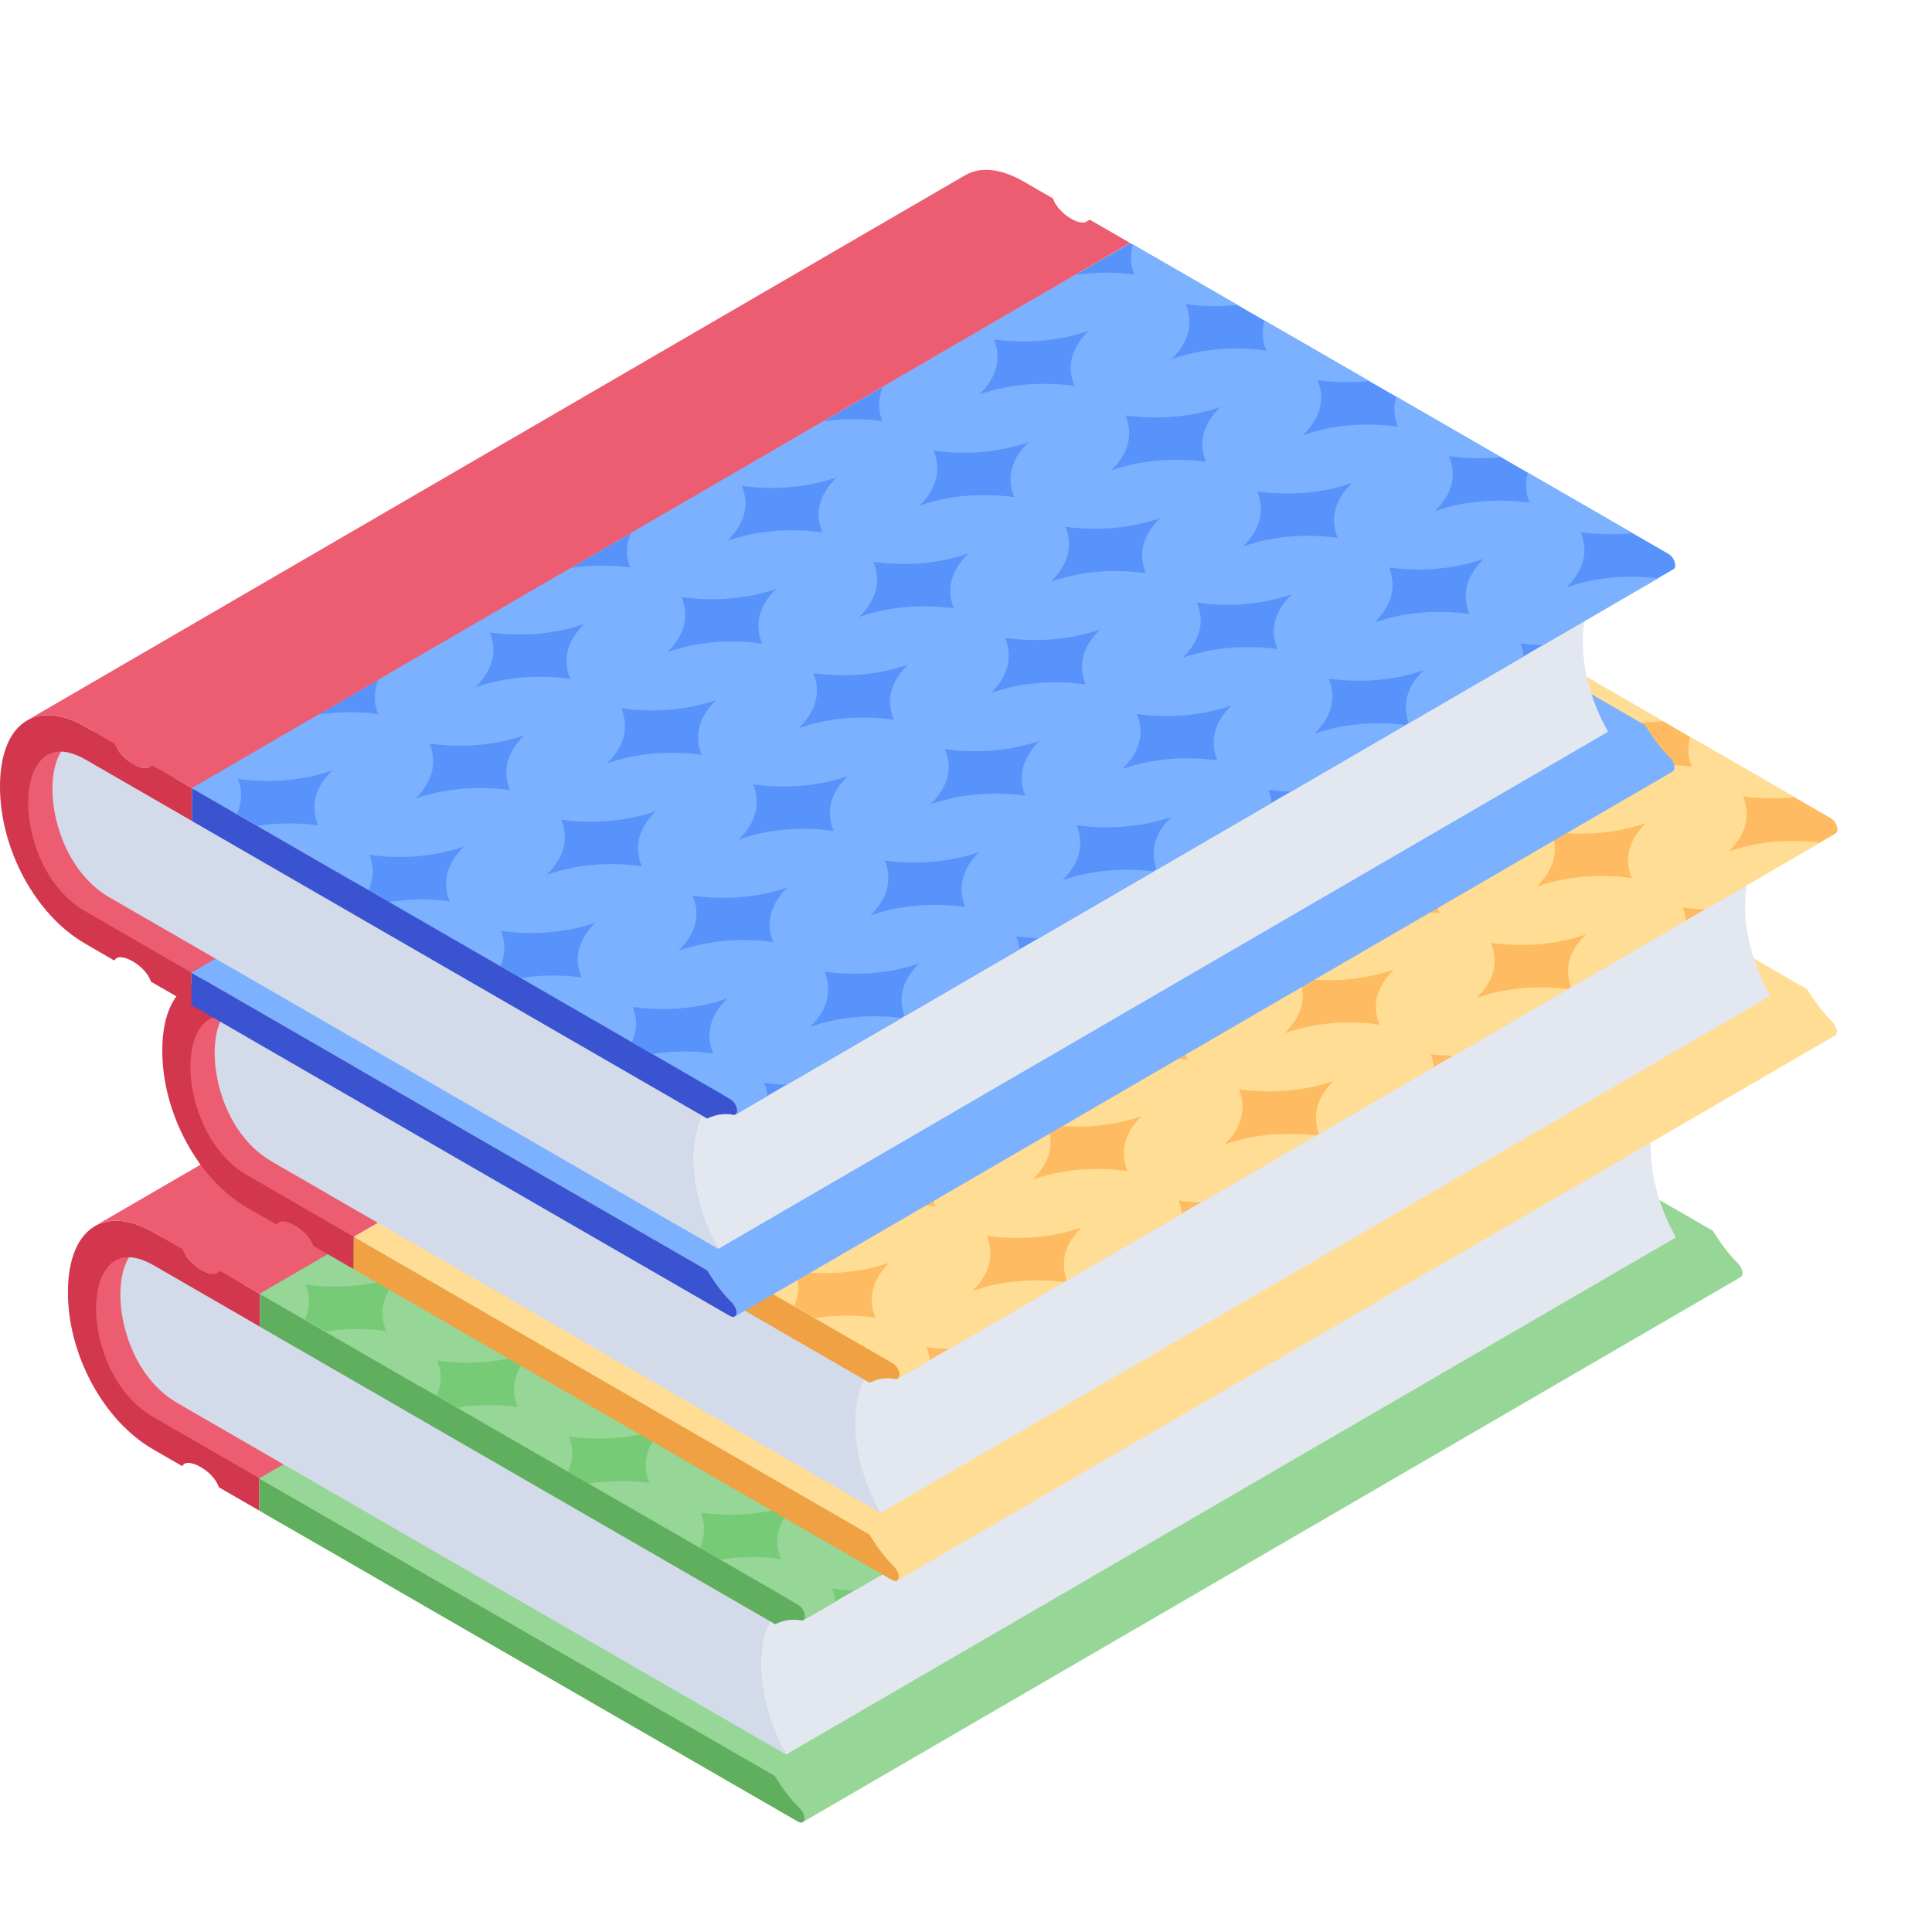 <svg width="20" height="20" viewBox="0 0 20 20" fill="none" xmlns="http://www.w3.org/2000/svg">
<g clip-path="url(#clip0)">
<g clip-path="url(#clip1)">
<path d="M1.591 13.099L11.303 7.455L17.607 11.095L7.895 16.738L1.591 13.099Z" fill="#E3E7F0"/>
<path d="M2.685 15.305L3.151 15.104L2.322 12.711L1.052 12.902L0.892 13.59C0.892 13.59 0.705 14.837 2.685 15.305Z" fill="#ED5D71"/>
<path d="M17.99 13.077C17.906 12.994 17.825 12.89 17.744 12.76L17.733 12.742L12.395 9.66L2.684 15.304L8.021 18.386L8.032 18.404C8.114 18.534 8.194 18.638 8.278 18.721C8.306 18.748 8.326 18.791 8.326 18.821C8.326 18.843 8.319 18.857 8.308 18.864L18.02 13.22C18.031 13.213 18.038 13.199 18.038 13.177C18.038 13.147 18.018 13.104 17.99 13.077Z" fill="#96D696"/>
<path d="M8.146 16.594C7.979 16.693 7.879 16.911 7.878 17.227C7.878 17.542 7.975 17.873 8.14 18.164L2.935 15.159L1.836 14.524C1.607 14.392 1.448 14.172 1.354 13.937C1.28 13.754 1.245 13.563 1.246 13.397C1.247 13.019 1.433 12.719 1.842 12.955L8.146 16.594Z" fill="#D3DBEA"/>
<path d="M2.69 13.394L2.689 13.733L1.59 13.098C1.182 12.863 0.996 13.163 0.995 13.541C0.994 13.707 1.029 13.898 1.103 14.081C1.198 14.316 1.357 14.536 1.586 14.668L2.685 15.303L2.684 15.638L2.267 15.397L2.254 15.369C2.232 15.316 2.169 15.239 2.076 15.186C1.984 15.133 1.92 15.135 1.898 15.163L1.886 15.177L1.584 15.003C1.071 14.707 0.701 14.021 0.703 13.373C0.705 12.721 1.078 12.463 1.59 12.758L1.892 12.933L1.904 12.961C1.926 13.014 1.99 13.09 2.082 13.144C2.174 13.197 2.238 13.194 2.261 13.167L2.273 13.153L2.69 13.394Z" fill="#D3374E"/>
<path d="M8.022 18.385L8.033 18.403C8.115 18.533 8.195 18.637 8.28 18.72C8.308 18.747 8.328 18.79 8.328 18.82C8.328 18.865 8.298 18.88 8.258 18.856L3.832 16.301L3.414 16.059L3.033 15.84L2.731 15.666L2.684 15.638L2.685 15.305L7.89 18.308L8.022 18.385Z" fill="#5FAF5F"/>
<path d="M8.145 16.593L17.356 11.24C17.189 11.338 17.089 11.557 17.088 11.873C17.088 12.187 17.185 12.519 17.35 12.809L8.139 18.162C7.974 17.872 7.877 17.54 7.878 17.225C7.879 16.91 7.978 16.691 8.145 16.593Z" fill="#E3E7F0"/>
<path d="M18.045 11.088C18.045 11.106 18.039 11.121 18.027 11.127L8.316 16.772C8.325 16.763 8.334 16.751 8.334 16.732C8.334 16.687 8.304 16.635 8.264 16.61L2.689 13.392L12.403 7.75L17.975 10.969C18.015 10.99 18.045 11.042 18.045 11.088Z" fill="#77CB77"/>
<path d="M8.265 16.613C8.304 16.635 8.334 16.689 8.334 16.734C8.334 16.764 8.313 16.785 8.282 16.773C8.198 16.759 8.117 16.771 8.036 16.809L8.025 16.814L2.69 13.734L2.691 13.395L8.265 16.613Z" fill="#5FAF5F"/>
<path d="M12.402 7.749L11.984 7.508L11.939 7.535C11.906 7.543 11.86 7.537 11.793 7.499C11.701 7.446 11.638 7.37 11.615 7.316L11.603 7.288L11.302 7.114C11.06 6.974 10.849 6.958 10.694 7.048L0.982 12.692C1.137 12.602 1.348 12.618 1.59 12.758L1.892 12.932L1.904 12.96C1.926 13.013 1.989 13.09 2.081 13.143C2.161 13.189 2.219 13.193 2.248 13.176L2.281 13.157L2.69 13.393L12.402 7.749Z" fill="#ED5D71"/>
<path d="M17.866 11.222L16.676 11.914C16.6 11.911 16.522 11.906 16.443 11.895C16.462 11.941 16.471 11.986 16.477 12.03L15.286 12.722C15.213 12.522 15.273 12.331 15.442 12.173C15.157 12.273 14.815 12.309 14.458 12.261C14.542 12.467 14.481 12.665 14.309 12.831C14.583 12.732 14.912 12.697 15.257 12.739L14.067 13.43C13.99 13.428 13.913 13.423 13.834 13.412C13.853 13.457 13.862 13.502 13.867 13.547L12.677 14.239C12.604 14.039 12.663 13.848 12.83 13.691C12.547 13.789 12.206 13.825 11.848 13.777C11.933 13.984 11.871 14.182 11.7 14.348C11.973 14.249 12.303 14.213 12.648 14.255L11.458 14.947C11.381 14.944 11.303 14.939 11.224 14.928C11.243 14.974 11.252 15.019 11.257 15.064L10.067 15.756C9.994 15.556 10.054 15.364 10.22 15.207C9.938 15.306 9.596 15.342 9.239 15.294C9.323 15.5 9.262 15.698 9.09 15.864C9.364 15.765 9.694 15.73 10.039 15.772L8.849 16.464C8.772 16.461 8.694 16.456 8.614 16.445C8.634 16.491 8.643 16.536 8.648 16.581L8.318 16.772C8.327 16.763 8.336 16.751 8.336 16.733C8.336 16.687 8.306 16.635 8.266 16.611L7.458 16.144C7.655 16.115 7.866 16.109 8.086 16.14C7.999 15.931 8.063 15.735 8.232 15.571C7.95 15.669 7.611 15.707 7.253 15.659C7.305 15.785 7.295 15.907 7.245 16.021L6.096 15.357C6.293 15.328 6.503 15.323 6.722 15.352C6.638 15.145 6.699 14.947 6.871 14.785C6.588 14.883 6.247 14.919 5.889 14.871C5.941 14.998 5.932 15.12 5.883 15.235L4.733 14.57C4.929 14.541 5.139 14.535 5.358 14.565C5.273 14.358 5.338 14.161 5.506 13.998C5.224 14.096 4.885 14.134 4.525 14.084C4.579 14.211 4.57 14.333 4.52 14.447L3.369 13.783C3.566 13.754 3.776 13.748 3.997 13.779C3.909 13.57 3.974 13.374 4.142 13.21C3.86 13.308 3.521 13.346 3.164 13.298C3.216 13.424 3.206 13.546 3.156 13.66L2.692 13.392L4.004 12.63C4.197 12.602 4.404 12.597 4.618 12.626C4.567 12.502 4.576 12.383 4.623 12.271L6.615 11.113C6.809 11.086 7.014 11.08 7.228 11.109C7.177 10.986 7.185 10.867 7.232 10.755L9.227 9.596C9.42 9.569 9.624 9.564 9.837 9.593C9.787 9.47 9.795 9.351 9.841 9.24L11.839 8.08C12.031 8.053 12.235 8.048 12.447 8.076C12.403 7.969 12.401 7.864 12.432 7.766L13.516 8.392C13.344 8.409 13.164 8.408 12.978 8.383C13.063 8.59 13.001 8.788 12.83 8.953C13.112 8.852 13.454 8.816 13.811 8.864C13.767 8.757 13.764 8.652 13.794 8.553L14.878 9.179C14.707 9.197 14.527 9.196 14.342 9.171C14.427 9.377 14.363 9.574 14.191 9.739C14.476 9.639 14.815 9.601 15.175 9.651C15.13 9.543 15.127 9.439 15.157 9.34L16.241 9.966C16.07 9.984 15.89 9.982 15.703 9.956C15.791 10.165 15.727 10.361 15.555 10.527C15.84 10.427 16.179 10.389 16.536 10.437C16.492 10.33 16.49 10.226 16.52 10.128L17.603 10.753C17.432 10.77 17.252 10.769 17.067 10.744C17.152 10.951 17.091 11.149 16.919 11.314C17.192 11.216 17.521 11.181 17.866 11.222ZM12.206 10.104C12.491 10.005 12.829 9.967 13.187 10.015C13.102 9.808 13.167 9.612 13.338 9.446C13.053 9.546 12.714 9.584 12.354 9.534C12.441 9.743 12.377 9.939 12.206 10.104ZM10.841 9.317C11.126 9.217 11.465 9.179 11.826 9.229C11.738 9.021 11.803 8.824 11.974 8.659C11.689 8.759 11.35 8.796 10.993 8.748C11.077 8.955 11.013 9.152 10.841 9.317ZM10.22 10.47C10.502 10.368 10.844 10.332 11.201 10.38C11.117 10.174 11.178 9.975 11.353 9.812C11.068 9.912 10.726 9.948 10.369 9.9C10.453 10.106 10.392 10.305 10.22 10.47ZM9.596 11.621C9.881 11.521 10.22 11.483 10.577 11.531C10.493 11.325 10.557 11.128 10.729 10.963C10.444 11.063 10.105 11.101 9.744 11.051C9.832 11.259 9.768 11.456 9.596 11.621ZM8.232 10.834C8.517 10.734 8.856 10.696 9.216 10.746C9.129 10.537 9.193 10.341 9.365 10.175C9.079 10.275 8.741 10.313 8.383 10.265C8.468 10.472 8.403 10.668 8.232 10.834ZM7.61 11.986C7.893 11.885 8.234 11.849 8.592 11.897C8.507 11.69 8.569 11.492 8.74 11.33C8.458 11.428 8.116 11.464 7.759 11.416C7.843 11.623 7.782 11.821 7.61 11.986ZM6.131 12.847C5.849 12.945 5.507 12.981 5.149 12.933C5.234 13.14 5.173 13.338 5.001 13.503C5.283 13.402 5.625 13.365 5.982 13.413C5.898 13.207 5.959 13.008 6.131 12.847ZM6.606 12.262C6.519 12.054 6.583 11.857 6.752 11.693C6.47 11.792 6.131 11.829 5.774 11.781C5.858 11.988 5.794 12.185 5.622 12.35C5.907 12.25 6.246 12.212 6.606 12.262ZM7.492 13.632C7.21 13.73 6.871 13.768 6.513 13.72C6.598 13.927 6.534 14.123 6.362 14.289C6.647 14.189 6.986 14.151 7.346 14.201C7.259 13.992 7.323 13.796 7.492 13.632ZM7.968 13.048C7.883 12.841 7.947 12.645 8.116 12.481C7.834 12.579 7.495 12.617 7.135 12.567C7.222 12.776 7.158 12.972 6.986 13.138C7.271 13.038 7.61 13 7.968 13.048ZM8.856 14.42C8.574 14.518 8.235 14.556 7.875 14.506C7.962 14.715 7.898 14.911 7.726 15.076C8.011 14.976 8.35 14.939 8.707 14.987C8.623 14.78 8.687 14.584 8.856 14.42ZM9.48 13.269C9.198 13.367 8.856 13.403 8.499 13.355C8.583 13.562 8.522 13.76 8.35 13.925C8.632 13.823 8.974 13.787 9.332 13.836C9.247 13.629 9.308 13.431 9.48 13.269ZM9.956 12.684C9.868 12.476 9.933 12.28 10.101 12.116C9.819 12.214 9.48 12.252 9.123 12.204C9.208 12.411 9.143 12.607 8.972 12.773C9.257 12.672 9.596 12.635 9.956 12.684ZM10.841 14.054C10.559 14.153 10.22 14.191 9.863 14.142C9.947 14.349 9.883 14.546 9.711 14.711C9.997 14.611 10.335 14.573 10.696 14.623C10.608 14.415 10.673 14.218 10.841 14.054ZM11.466 12.903C11.183 13.002 10.845 13.04 10.484 12.989C10.572 13.198 10.507 13.395 10.336 13.56C10.621 13.46 10.96 13.422 11.317 13.47C11.232 13.264 11.297 13.067 11.466 12.903ZM12.093 11.75C11.808 11.85 11.466 11.886 11.108 11.838C11.193 12.045 11.132 12.243 10.96 12.409C11.242 12.307 11.584 12.271 11.941 12.319C11.857 12.112 11.918 11.914 12.093 11.75ZM12.566 11.168C12.478 10.959 12.542 10.763 12.714 10.597C12.429 10.697 12.09 10.735 11.733 10.687C11.817 10.894 11.753 11.09 11.581 11.256C11.866 11.156 12.205 11.118 12.566 11.168ZM13.454 12.536C13.169 12.636 12.83 12.674 12.473 12.626C12.557 12.832 12.493 13.029 12.321 13.195C12.606 13.095 12.945 13.056 13.305 13.107C13.218 12.898 13.282 12.702 13.454 12.536ZM14.078 11.385C13.793 11.485 13.454 11.523 13.094 11.473C13.181 11.682 13.117 11.878 12.945 12.043C13.23 11.944 13.569 11.906 13.927 11.954C13.842 11.747 13.906 11.551 14.078 11.385ZM14.703 10.234C14.417 10.334 14.075 10.37 13.718 10.322C13.803 10.528 13.741 10.727 13.57 10.892C13.852 10.79 14.194 10.754 14.551 10.803C14.466 10.596 14.528 10.398 14.703 10.234ZM16.064 11.02C15.778 11.12 15.44 11.158 15.082 11.109C15.167 11.316 15.102 11.512 14.931 11.678C15.216 11.578 15.555 11.54 15.915 11.59C15.828 11.382 15.892 11.185 16.064 11.02Z" fill="#96D696"/>
<path d="M2.568 10.599L12.28 4.955L18.584 8.595L8.872 14.239L2.568 10.599Z" fill="#E3E7F0"/>
<path d="M3.661 12.805L4.128 12.604L3.299 10.211L2.028 10.402L1.869 11.09C1.869 11.09 1.682 12.337 3.661 12.805Z" fill="#ED5D71"/>
<path d="M18.967 10.577C18.882 10.494 18.802 10.39 18.72 10.26L18.709 10.242L13.372 7.16L3.66 12.804L8.998 15.886L9.009 15.903C9.09 16.034 9.171 16.138 9.255 16.221C9.283 16.248 9.303 16.291 9.303 16.321C9.303 16.343 9.296 16.357 9.284 16.364L18.996 10.72C19.008 10.713 19.015 10.699 19.015 10.677C19.015 10.647 18.994 10.604 18.967 10.577Z" fill="#FFDD94"/>
<path d="M9.123 14.094C8.956 14.193 8.856 14.411 8.855 14.727C8.854 15.042 8.952 15.373 9.117 15.664L3.912 12.659L2.813 12.024C2.584 11.892 2.425 11.672 2.33 11.437C2.257 11.254 2.222 11.063 2.222 10.897C2.223 10.519 2.409 10.219 2.819 10.455L9.123 14.094Z" fill="#D3DBEA"/>
<path d="M3.667 10.894L3.666 11.233L2.567 10.598C2.159 10.363 1.972 10.663 1.971 11.041C1.971 11.207 2.006 11.398 2.08 11.581C2.175 11.816 2.333 12.036 2.563 12.168L3.662 12.803L3.661 13.138L3.243 12.897L3.231 12.869C3.209 12.816 3.145 12.739 3.053 12.686C2.96 12.633 2.897 12.635 2.874 12.663L2.862 12.677L2.56 12.503C2.048 12.207 1.678 11.521 1.68 10.873C1.681 10.221 2.054 9.963 2.567 10.258L2.868 10.433L2.881 10.461C2.903 10.514 2.966 10.59 3.058 10.644C3.151 10.697 3.215 10.694 3.237 10.667L3.249 10.653L3.667 10.894Z" fill="#D3374E"/>
<path d="M8.999 15.885L9.01 15.903C9.091 16.033 9.172 16.137 9.256 16.22C9.284 16.247 9.304 16.29 9.304 16.32C9.304 16.365 9.275 16.38 9.234 16.356L4.808 13.801L4.39 13.559L4.01 13.34L3.708 13.166L3.661 13.138L3.662 12.805L8.866 15.808L8.999 15.885Z" fill="#EFA143"/>
<path d="M9.122 14.093L18.332 8.74C18.166 8.839 18.066 9.057 18.065 9.372C18.064 9.687 18.162 10.019 18.327 10.309L9.116 15.662C8.951 15.371 8.853 15.04 8.854 14.725C8.855 14.409 8.955 14.191 9.122 14.093Z" fill="#E3E7F0"/>
<path d="M19.021 8.588C19.021 8.606 19.015 8.621 19.003 8.627L9.293 14.272C9.302 14.263 9.311 14.251 9.311 14.232C9.311 14.187 9.28 14.135 9.241 14.11L3.666 10.892L13.38 5.25L18.951 8.469C18.991 8.49 19.021 8.542 19.021 8.588Z" fill="#FEBB61"/>
<path d="M9.241 14.113C9.28 14.135 9.311 14.188 9.311 14.234C9.31 14.264 9.289 14.285 9.258 14.273C9.174 14.259 9.094 14.271 9.013 14.309L9.002 14.314L3.666 11.234L3.667 10.895L9.241 14.113Z" fill="#EFA143"/>
<path d="M13.378 5.249L12.961 5.008L12.915 5.035C12.883 5.043 12.836 5.037 12.77 4.999C12.678 4.946 12.614 4.87 12.592 4.816L12.58 4.788L12.278 4.614C12.036 4.474 11.826 4.458 11.67 4.548L1.959 10.192C2.114 10.102 2.325 10.118 2.566 10.258L2.868 10.432L2.88 10.46C2.902 10.513 2.966 10.59 3.058 10.643C3.137 10.689 3.195 10.693 3.225 10.676L3.258 10.657L3.667 10.893L13.378 5.249Z" fill="#ED5D71"/>
<path d="M18.843 8.722L17.653 9.414C17.576 9.411 17.499 9.406 17.42 9.395C17.439 9.441 17.448 9.486 17.453 9.53L16.263 10.222C16.19 10.022 16.25 9.831 16.419 9.673C16.134 9.773 15.792 9.809 15.434 9.761C15.519 9.967 15.458 10.165 15.286 10.331C15.559 10.232 15.889 10.197 16.234 10.239L15.044 10.93C14.967 10.928 14.889 10.923 14.81 10.912C14.829 10.957 14.838 11.002 14.844 11.047L13.653 11.739C13.58 11.539 13.64 11.348 13.806 11.191C13.524 11.289 13.182 11.325 12.825 11.277C12.909 11.484 12.848 11.682 12.676 11.848C12.95 11.749 13.28 11.713 13.625 11.755L12.435 12.447C12.358 12.444 12.28 12.439 12.201 12.428C12.22 12.474 12.229 12.519 12.234 12.564L11.044 13.256C10.97 13.056 11.03 12.864 11.197 12.707C10.914 12.806 10.573 12.842 10.215 12.794C10.3 13 10.238 13.198 10.067 13.364C10.34 13.265 10.67 13.23 11.016 13.272L9.826 13.964C9.749 13.961 9.671 13.956 9.591 13.945C9.61 13.991 9.619 14.036 9.624 14.081L9.295 14.272C9.304 14.263 9.313 14.251 9.313 14.233C9.313 14.187 9.283 14.135 9.243 14.111L8.435 13.644C8.632 13.615 8.842 13.609 9.063 13.64C8.975 13.431 9.04 13.235 9.208 13.071C8.926 13.169 8.587 13.207 8.23 13.159C8.282 13.285 8.272 13.407 8.222 13.521L7.072 12.857C7.269 12.828 7.48 12.823 7.699 12.852C7.614 12.645 7.675 12.447 7.847 12.285C7.565 12.383 7.223 12.419 6.866 12.371C6.917 12.498 6.909 12.62 6.859 12.735L5.709 12.07C5.906 12.041 6.116 12.035 6.334 12.065C6.25 11.858 6.314 11.661 6.483 11.498C6.201 11.596 5.862 11.634 5.502 11.584C5.555 11.711 5.546 11.833 5.496 11.947L4.345 11.283C4.542 11.254 4.753 11.248 4.973 11.279C4.886 11.07 4.95 10.874 5.119 10.71C4.837 10.808 4.498 10.846 4.141 10.798C4.192 10.924 4.183 11.046 4.132 11.16L3.668 10.892L4.98 10.13C5.174 10.102 5.38 10.097 5.595 10.126C5.544 10.002 5.552 9.882 5.599 9.771L7.592 8.613C7.785 8.586 7.99 8.58 8.204 8.609C8.154 8.486 8.162 8.367 8.208 8.255L10.204 7.096C10.396 7.069 10.601 7.064 10.814 7.093C10.764 6.97 10.771 6.851 10.818 6.74L12.815 5.58C13.007 5.553 13.211 5.548 13.424 5.576C13.38 5.469 13.377 5.364 13.408 5.266L14.492 5.892C14.321 5.909 14.14 5.908 13.955 5.883C14.039 6.09 13.978 6.288 13.806 6.453C14.088 6.352 14.43 6.316 14.788 6.364C14.744 6.257 14.741 6.152 14.771 6.053L15.854 6.679C15.684 6.697 15.504 6.696 15.319 6.671C15.403 6.877 15.339 7.074 15.168 7.239C15.453 7.139 15.791 7.101 16.152 7.151C16.106 7.043 16.103 6.939 16.133 6.84L17.217 7.466C17.047 7.484 16.866 7.482 16.68 7.456C16.767 7.665 16.703 7.861 16.532 8.027C16.817 7.927 17.155 7.889 17.513 7.937C17.469 7.83 17.467 7.726 17.497 7.628L18.58 8.253C18.409 8.27 18.229 8.269 18.044 8.244C18.128 8.451 18.067 8.649 17.896 8.814C18.169 8.716 18.498 8.681 18.843 8.722ZM13.182 7.604C13.467 7.505 13.806 7.467 14.163 7.515C14.079 7.308 14.143 7.112 14.315 6.946C14.03 7.046 13.691 7.084 13.331 7.034C13.418 7.243 13.354 7.439 13.182 7.604ZM11.818 6.817C12.103 6.717 12.442 6.679 12.802 6.729C12.715 6.52 12.779 6.324 12.951 6.159C12.666 6.259 12.327 6.296 11.969 6.248C12.054 6.455 11.99 6.652 11.818 6.817ZM11.197 7.97C11.479 7.868 11.821 7.832 12.178 7.88C12.094 7.674 12.155 7.475 12.33 7.312C12.044 7.412 11.703 7.448 11.345 7.4C11.43 7.606 11.368 7.804 11.197 7.97ZM10.572 9.121C10.857 9.021 11.196 8.983 11.554 9.032C11.469 8.825 11.534 8.628 11.705 8.463C11.42 8.563 11.081 8.601 10.721 8.551C10.808 8.759 10.744 8.956 10.572 9.121ZM9.208 8.334C9.493 8.234 9.832 8.196 10.193 8.246C10.105 8.037 10.169 7.841 10.341 7.675C10.056 7.775 9.717 7.813 9.36 7.765C9.444 7.972 9.38 8.168 9.208 8.334ZM8.587 9.486C8.869 9.385 9.211 9.349 9.568 9.397C9.484 9.19 9.545 8.992 9.717 8.83C9.435 8.928 9.093 8.964 8.736 8.916C8.82 9.123 8.759 9.321 8.587 9.486ZM7.107 10.347C6.825 10.445 6.483 10.481 6.126 10.433C6.21 10.64 6.149 10.838 5.977 11.003C6.26 10.902 6.601 10.865 6.959 10.913C6.874 10.707 6.936 10.508 7.107 10.347ZM7.583 9.762C7.496 9.554 7.56 9.357 7.729 9.193C7.446 9.292 7.107 9.33 6.75 9.281C6.835 9.488 6.77 9.685 6.599 9.85C6.884 9.75 7.223 9.712 7.583 9.762ZM8.468 11.132C8.186 11.23 7.847 11.268 7.49 11.22C7.574 11.427 7.51 11.623 7.338 11.789C7.624 11.689 7.963 11.651 8.323 11.701C8.235 11.492 8.3 11.296 8.468 11.132ZM8.944 10.548C8.86 10.341 8.924 10.145 9.093 9.981C8.811 10.079 8.472 10.117 8.111 10.067C8.199 10.276 8.134 10.472 7.963 10.638C8.248 10.538 8.587 10.5 8.944 10.548ZM9.832 11.92C9.55 12.018 9.211 12.056 8.851 12.006C8.939 12.215 8.874 12.411 8.703 12.576C8.988 12.476 9.327 12.439 9.684 12.487C9.599 12.28 9.664 12.084 9.832 11.92ZM10.457 10.769C10.175 10.867 9.833 10.903 9.475 10.855C9.56 11.062 9.499 11.26 9.327 11.425C9.609 11.323 9.951 11.287 10.308 11.336C10.224 11.129 10.285 10.931 10.457 10.769ZM10.932 10.184C10.845 9.976 10.909 9.78 11.078 9.616C10.796 9.714 10.457 9.752 10.1 9.704C10.184 9.911 10.12 10.107 9.948 10.273C10.233 10.172 10.572 10.135 10.932 10.184ZM11.818 11.554C11.536 11.653 11.197 11.691 10.839 11.642C10.924 11.849 10.86 12.046 10.688 12.211C10.973 12.111 11.312 12.073 11.672 12.123C11.585 11.915 11.649 11.718 11.818 11.554ZM12.442 10.403C12.16 10.502 11.821 10.54 11.461 10.489C11.548 10.698 11.484 10.895 11.312 11.06C11.597 10.96 11.936 10.922 12.294 10.97C12.209 10.764 12.273 10.567 12.442 10.403ZM13.069 9.25C12.784 9.35 12.442 9.386 12.085 9.338C12.169 9.545 12.108 9.743 11.936 9.909C12.219 9.807 12.56 9.771 12.918 9.819C12.833 9.612 12.895 9.414 13.069 9.25ZM13.542 8.668C13.455 8.459 13.519 8.263 13.691 8.097C13.405 8.197 13.067 8.235 12.709 8.187C12.794 8.394 12.729 8.59 12.558 8.756C12.843 8.656 13.182 8.618 13.542 8.668ZM14.431 10.036C14.145 10.136 13.806 10.174 13.449 10.126C13.534 10.332 13.469 10.529 13.298 10.695C13.583 10.595 13.922 10.556 14.282 10.607C14.194 10.398 14.259 10.202 14.431 10.036ZM15.055 8.885C14.77 8.985 14.431 9.023 14.07 8.973C14.158 9.182 14.094 9.378 13.922 9.543C14.207 9.443 14.546 9.406 14.903 9.454C14.819 9.247 14.883 9.051 15.055 8.885ZM15.679 7.734C15.394 7.834 15.052 7.87 14.695 7.822C14.779 8.028 14.718 8.227 14.546 8.392C14.828 8.29 15.17 8.254 15.527 8.303C15.443 8.096 15.504 7.898 15.679 7.734ZM17.04 8.52C16.755 8.62 16.416 8.657 16.059 8.609C16.143 8.816 16.079 9.012 15.907 9.178C16.192 9.078 16.531 9.04 16.892 9.09C16.804 8.882 16.868 8.685 17.04 8.52Z" fill="#FFDD94"/>
<path d="M0.888 7.865L10.6 2.221L16.904 5.86L7.192 11.504L0.888 7.865Z" fill="#E3E7F0"/>
<path d="M1.982 10.071L2.448 9.87L1.619 7.477L0.349 7.668L0.189 8.355C0.189 8.355 0.002 9.603 1.982 10.071Z" fill="#ED5D71"/>
<path d="M17.287 7.843C17.203 7.76 17.122 7.656 17.041 7.525L17.03 7.507L11.692 4.426L1.981 10.07L7.318 13.151L7.329 13.169C7.41 13.3 7.491 13.404 7.575 13.487C7.603 13.514 7.623 13.556 7.623 13.587C7.623 13.608 7.616 13.623 7.605 13.63L17.317 7.986C17.328 7.979 17.335 7.964 17.335 7.943C17.335 7.913 17.315 7.87 17.287 7.843Z" fill="#7BB1FF"/>
<path d="M7.443 11.36C7.276 11.458 7.176 11.677 7.175 11.992C7.174 12.307 7.272 12.639 7.437 12.929L2.232 9.924L1.133 9.29C0.904 9.157 0.745 8.937 0.651 8.703C0.577 8.52 0.542 8.328 0.543 8.163C0.544 7.785 0.73 7.484 1.139 7.721L7.443 11.36Z" fill="#D3DBEA"/>
<path d="M1.987 8.159L1.986 8.498L0.887 7.864C0.479 7.628 0.293 7.929 0.292 8.307C0.291 8.472 0.326 8.664 0.4 8.847C0.495 9.082 0.654 9.302 0.883 9.434L1.982 10.068L1.981 10.404L1.563 10.162L1.551 10.134C1.529 10.081 1.466 10.005 1.373 9.951C1.281 9.898 1.217 9.901 1.195 9.929L1.182 9.943L0.881 9.768C0.368 9.473 -0.002 8.787 -9.2268e-05 8.138C0.002 7.487 0.375 7.228 0.887 7.524L1.189 7.698L1.201 7.726C1.223 7.78 1.287 7.856 1.379 7.909C1.471 7.963 1.535 7.96 1.558 7.932L1.57 7.918L1.987 8.159Z" fill="#D3374E"/>
<path d="M7.319 13.15L7.33 13.168C7.412 13.299 7.492 13.403 7.577 13.486C7.604 13.513 7.625 13.556 7.625 13.586C7.624 13.63 7.595 13.645 7.555 13.622L3.129 11.067L2.71 10.825L2.33 10.605L2.028 10.431L1.981 10.404L1.982 10.07L7.187 13.074L7.319 13.15Z" fill="#3A53D0"/>
<path d="M7.442 11.359L16.653 6.006C16.486 6.104 16.386 6.322 16.385 6.638C16.384 6.953 16.482 7.284 16.647 7.575L7.436 12.928C7.271 12.637 7.174 12.306 7.175 11.991C7.176 11.675 7.275 11.457 7.442 11.359Z" fill="#E3E7F0"/>
<path d="M17.342 5.853C17.342 5.871 17.336 5.887 17.323 5.893L7.613 11.537C7.622 11.528 7.631 11.516 7.631 11.498C7.631 11.452 7.601 11.4 7.561 11.376L1.986 8.157L11.7 2.516L17.272 5.734C17.311 5.756 17.342 5.807 17.342 5.853Z" fill="#5793FB"/>
<path d="M7.561 11.378C7.601 11.401 7.631 11.454 7.631 11.499C7.631 11.53 7.61 11.551 7.579 11.538C7.495 11.525 7.414 11.537 7.333 11.574L7.322 11.58L1.987 8.499L1.988 8.16L7.561 11.378Z" fill="#3A53D0"/>
<path d="M11.699 2.515L11.281 2.274L11.236 2.3C11.203 2.308 11.156 2.303 11.09 2.265C10.998 2.212 10.934 2.135 10.912 2.082L10.9 2.054L10.598 1.88C10.357 1.74 10.146 1.724 9.991 1.814L0.279 7.458C0.434 7.368 0.645 7.384 0.887 7.523L1.188 7.698L1.201 7.726C1.223 7.779 1.286 7.855 1.378 7.909C1.458 7.954 1.516 7.959 1.545 7.942L1.578 7.923L1.987 8.159L11.699 2.515Z" fill="#ED5D71"/>
<path d="M17.163 5.988L15.973 6.679C15.896 6.677 15.819 6.672 15.74 6.661C15.759 6.707 15.768 6.751 15.773 6.796L14.583 7.488C14.51 7.288 14.57 7.097 14.739 6.938C14.454 7.038 14.112 7.074 13.755 7.026C13.839 7.233 13.778 7.431 13.606 7.596C13.88 7.498 14.209 7.463 14.554 7.504L13.364 8.196C13.287 8.193 13.21 8.188 13.13 8.177C13.15 8.223 13.159 8.268 13.164 8.312L11.973 9.004C11.9 8.805 11.96 8.614 12.127 8.457C11.844 8.555 11.502 8.591 11.145 8.543C11.23 8.749 11.168 8.948 10.997 9.113C11.27 9.015 11.6 8.979 11.945 9.021L10.755 9.713C10.678 9.71 10.6 9.705 10.521 9.694C10.54 9.74 10.549 9.785 10.554 9.829L9.364 10.521C9.291 10.321 9.35 10.13 9.517 9.973C9.235 10.071 8.893 10.107 8.536 10.059C8.62 10.266 8.559 10.464 8.387 10.63C8.661 10.531 8.991 10.496 9.336 10.538L8.146 11.229C8.069 11.226 7.991 11.222 7.911 11.21C7.931 11.256 7.94 11.302 7.945 11.346L7.615 11.538C7.624 11.529 7.633 11.517 7.633 11.498C7.633 11.453 7.603 11.401 7.563 11.376L6.755 10.91C6.952 10.88 7.163 10.875 7.383 10.905C7.296 10.697 7.36 10.501 7.529 10.336C7.246 10.435 6.908 10.473 6.55 10.424C6.602 10.551 6.592 10.673 6.542 10.787L5.393 10.123C5.589 10.094 5.8 10.088 6.019 10.118C5.934 9.911 5.996 9.713 6.167 9.551C5.885 9.649 5.543 9.685 5.186 9.637C5.238 9.764 5.229 9.886 5.18 10L4.03 9.336C4.226 9.307 4.436 9.301 4.655 9.33C4.57 9.123 4.635 8.927 4.803 8.763C4.521 8.862 4.182 8.899 3.822 8.849C3.876 8.977 3.866 9.099 3.816 9.213L2.666 8.549C2.863 8.519 3.073 8.514 3.294 8.544C3.206 8.336 3.271 8.139 3.439 7.976C3.157 8.074 2.818 8.112 2.461 8.063C2.513 8.19 2.503 8.312 2.453 8.426L1.989 8.158L3.301 7.396C3.494 7.368 3.7 7.363 3.915 7.391C3.864 7.267 3.873 7.148 3.919 7.036L5.912 5.879C6.105 5.851 6.311 5.846 6.525 5.875C6.474 5.751 6.482 5.632 6.529 5.521L8.524 4.362C8.716 4.335 8.921 4.33 9.134 4.358C9.084 4.235 9.092 4.117 9.138 4.005L11.136 2.845C11.328 2.818 11.531 2.813 11.744 2.842C11.7 2.734 11.698 2.63 11.729 2.531L12.813 3.157C12.641 3.175 12.46 3.174 12.275 3.149C12.36 3.355 12.298 3.554 12.127 3.719C12.409 3.617 12.751 3.581 13.108 3.629C13.064 3.522 13.061 3.417 13.091 3.319L14.175 3.944C14.004 3.962 13.824 3.961 13.639 3.936C13.724 4.143 13.659 4.339 13.488 4.505C13.773 4.405 14.112 4.367 14.472 4.417C14.427 4.309 14.424 4.204 14.454 4.106L15.538 4.732C15.367 4.749 15.187 4.748 15 4.722C15.088 4.93 15.024 5.127 14.852 5.292C15.137 5.192 15.476 5.155 15.833 5.203C15.789 5.096 15.787 4.992 15.817 4.893L16.9 5.519C16.729 5.536 16.549 5.535 16.364 5.51C16.449 5.716 16.388 5.915 16.216 6.08C16.489 5.982 16.818 5.946 17.163 5.988ZM11.502 4.87C11.787 4.77 12.126 4.732 12.484 4.781C12.399 4.574 12.463 4.377 12.635 4.212C12.35 4.312 12.011 4.35 11.651 4.3C11.738 4.508 11.674 4.705 11.502 4.87ZM10.138 4.083C10.423 3.983 10.762 3.945 11.123 3.995C11.035 3.786 11.099 3.59 11.271 3.424C10.986 3.524 10.647 3.562 10.29 3.514C10.374 3.721 10.31 3.917 10.138 4.083ZM9.517 5.236C9.799 5.134 10.141 5.098 10.498 5.146C10.414 4.939 10.475 4.741 10.65 4.577C10.365 4.677 10.023 4.713 9.665 4.665C9.75 4.872 9.689 5.07 9.517 5.236ZM8.893 6.387C9.178 6.287 9.517 6.249 9.874 6.297C9.79 6.09 9.854 5.894 10.026 5.728C9.74 5.829 9.402 5.866 9.041 5.816C9.129 6.025 9.064 6.221 8.893 6.387ZM7.529 5.599C7.814 5.499 8.153 5.461 8.513 5.511C8.425 5.303 8.49 5.106 8.662 4.941C8.376 5.041 8.037 5.079 7.68 5.03C7.765 5.237 7.7 5.434 7.529 5.599ZM6.907 6.752C7.189 6.65 7.531 6.614 7.889 6.662C7.804 6.456 7.866 6.257 8.037 6.096C7.755 6.194 7.413 6.23 7.056 6.182C7.14 6.388 7.079 6.587 6.907 6.752ZM5.428 7.612C5.145 7.71 4.804 7.746 4.446 7.698C4.531 7.905 4.469 8.103 4.298 8.269C4.58 8.167 4.922 8.131 5.279 8.179C5.195 7.972 5.256 7.774 5.428 7.612ZM5.903 7.028C5.816 6.819 5.88 6.623 6.049 6.459C5.767 6.558 5.428 6.595 5.071 6.547C5.155 6.754 5.091 6.95 4.919 7.116C5.204 7.016 5.543 6.978 5.903 7.028ZM6.789 8.398C6.507 8.496 6.168 8.534 5.81 8.486C5.895 8.693 5.831 8.889 5.659 9.055C5.944 8.955 6.283 8.917 6.643 8.967C6.556 8.758 6.62 8.562 6.789 8.398ZM7.264 7.814C7.18 7.607 7.244 7.41 7.413 7.247C7.131 7.345 6.792 7.383 6.432 7.333C6.519 7.541 6.455 7.738 6.283 7.903C6.568 7.803 6.907 7.765 7.264 7.814ZM8.153 9.186C7.871 9.284 7.532 9.322 7.171 9.272C7.259 9.48 7.195 9.677 7.023 9.842C7.308 9.742 7.647 9.704 8.004 9.752C7.92 9.546 7.984 9.349 8.153 9.186ZM8.777 8.034C8.495 8.133 8.153 8.169 7.796 8.12C7.88 8.327 7.819 8.525 7.647 8.691C7.929 8.589 8.271 8.553 8.629 8.601C8.544 8.394 8.605 8.196 8.777 8.034ZM9.253 7.45C9.165 7.242 9.23 7.045 9.398 6.881C9.116 6.98 8.777 7.017 8.42 6.969C8.504 7.176 8.44 7.373 8.268 7.538C8.554 7.438 8.892 7.4 9.253 7.45ZM10.138 8.82C9.856 8.918 9.517 8.956 9.16 8.908C9.244 9.115 9.18 9.311 9.008 9.477C9.293 9.377 9.632 9.339 9.993 9.389C9.905 9.18 9.969 8.984 10.138 8.82ZM10.762 7.669C10.48 7.767 10.141 7.805 9.781 7.755C9.869 7.964 9.804 8.16 9.632 8.326C9.918 8.226 10.257 8.188 10.614 8.236C10.529 8.029 10.594 7.833 10.762 7.669ZM11.39 6.516C11.104 6.616 10.763 6.652 10.405 6.604C10.49 6.811 10.428 7.009 10.257 7.174C10.539 7.073 10.881 7.036 11.238 7.085C11.154 6.878 11.215 6.68 11.39 6.516ZM11.862 5.933C11.775 5.725 11.839 5.528 12.011 5.363C11.726 5.463 11.387 5.501 11.03 5.453C11.114 5.659 11.05 5.856 10.878 6.021C11.163 5.921 11.502 5.884 11.862 5.933ZM12.751 7.302C12.466 7.402 12.127 7.44 11.769 7.391C11.854 7.598 11.79 7.795 11.618 7.96C11.903 7.86 12.242 7.822 12.602 7.872C12.515 7.664 12.579 7.467 12.751 7.302ZM13.375 6.151C13.09 6.251 12.751 6.288 12.391 6.239C12.478 6.447 12.414 6.644 12.242 6.809C12.527 6.709 12.866 6.671 13.223 6.719C13.139 6.513 13.203 6.316 13.375 6.151ZM13.999 4.999C13.714 5.099 13.372 5.136 13.015 5.087C13.099 5.294 13.038 5.492 12.867 5.658C13.149 5.556 13.49 5.52 13.848 5.568C13.763 5.361 13.825 5.163 13.999 4.999ZM15.36 5.785C15.075 5.885 14.736 5.923 14.379 5.875C14.463 6.082 14.399 6.278 14.228 6.444C14.513 6.344 14.851 6.306 15.212 6.356C15.124 6.147 15.189 5.951 15.36 5.785Z" fill="#7BB1FF"/>
</g>
</g>
<defs>
<clipPath id="clip0">
<rect width="20" height="20" fill="white"/>
</clipPath>
<clipPath id="clip1">
<rect width="20" height="20" fill="white" transform="matrix(-1 0 0 1 20 0)"/>
</clipPath>
</defs>
</svg>
